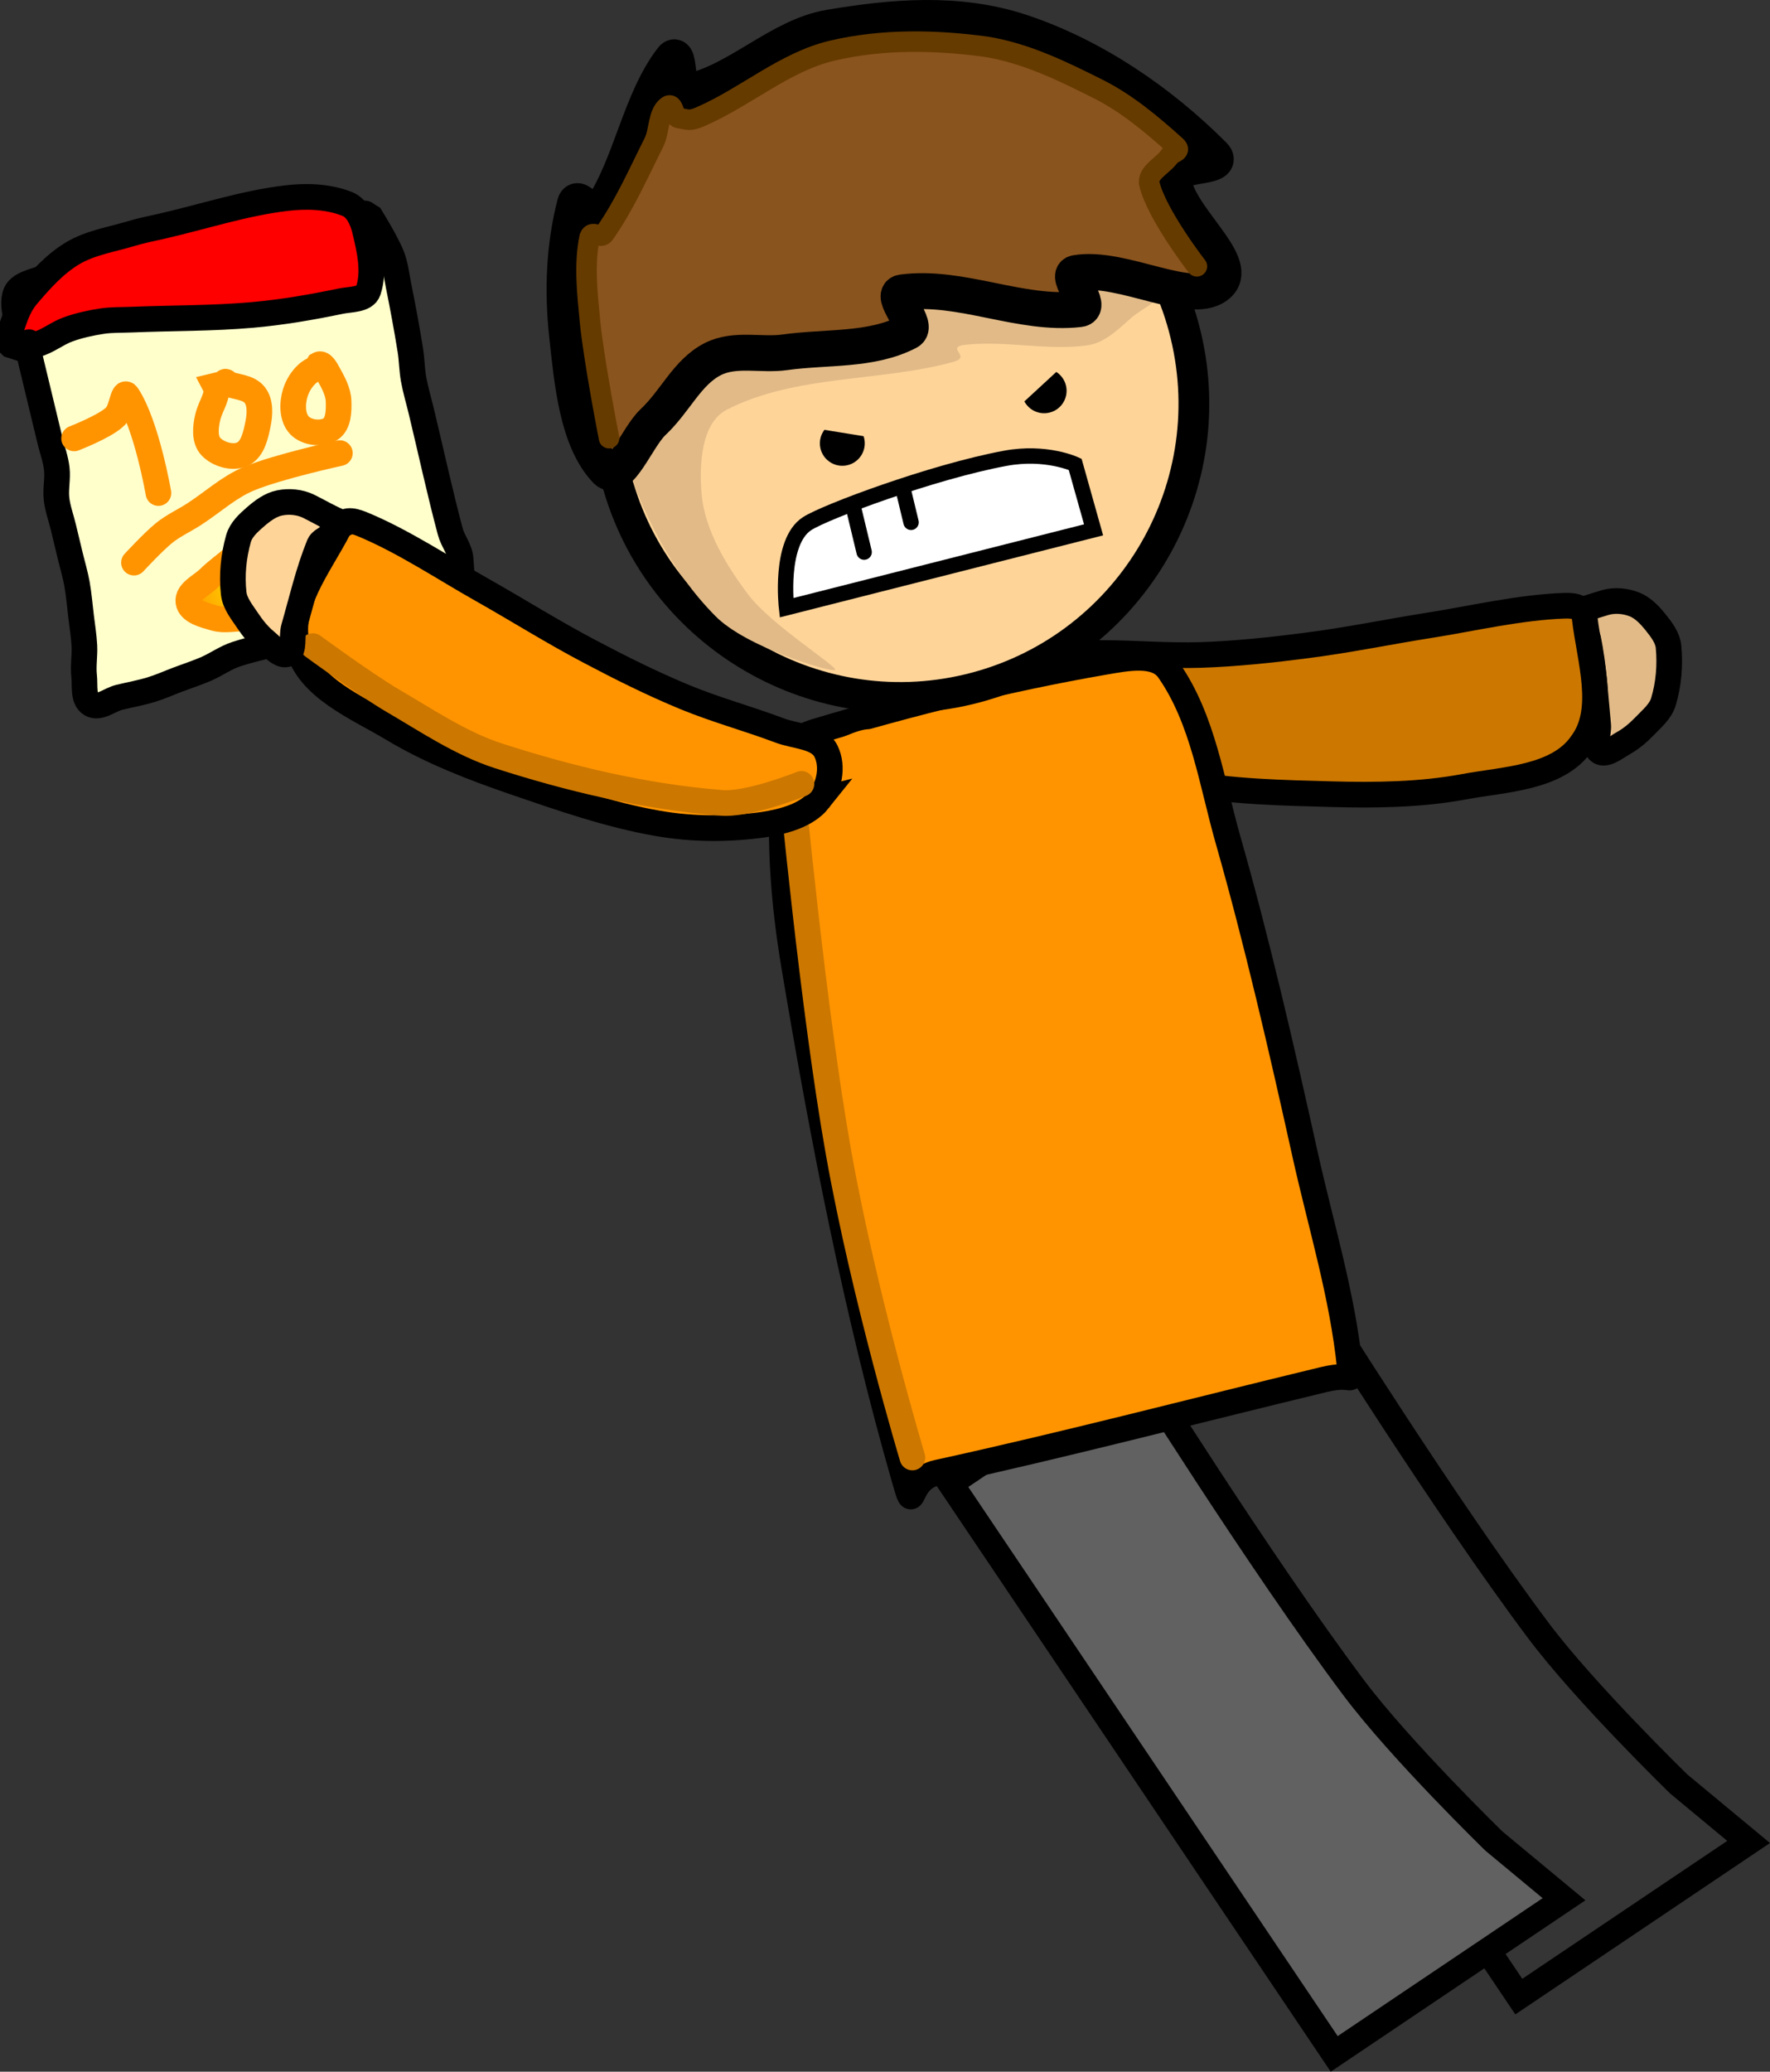 <svg version="1.1" xmlns="http://www.w3.org/2000/svg" xmlns:xlink="http://www.w3.org/1999/xlink" width="345.058" height="403.799" viewBox="0,0,345.058,403.799"><rect x="0" y="0" width="345.058" height="403.799" fill="#333333" stroke="none"/><defs><radialGradient cx="74.797" cy="116.714" r="20.057" gradientUnits="userSpaceOnUse" id="color-1"><stop offset="0" stop-color="#ffff00"/><stop offset="1" stop-color="#ff9400"/></radialGradient></defs><g transform="translate(-20.458,-5.911)"><g data-paper-data="{&quot;isPaintingLayer&quot;:true}" fill-rule="nonzero" stroke-linejoin="miter" stroke-miterlimit="10" stroke-dasharray="" stroke-dashoffset="0" style="mix-blend-mode: normal"><g stroke="#000000" stroke-width="5" stroke-linecap="round"><path d="M325.928,125.466c2.803,-0.536 5.336,-1.507 7.473,-2.113c1.83,-0.519 3.933,-0.334 5.7,0.371c1.698,0.677 3.032,2.136 4.177,3.561c1.105,1.377 2.29,2.942 2.458,4.699c0.339,3.56 0.035,7.267 -0.991,10.693c-0.57,1.902 -2.252,3.302 -3.63,4.731c-1.225,1.27 -2.593,2.451 -4.13,3.317c-1.45,0.817 -3.499,2.535 -4.714,1.667c-1.269,-0.906 -0.078,-3.484 -0.253,-5.214c-0.565,-5.606 -0.81,-11.291 -1.966,-16.806c-0.289,-1.378 -2.868,-2.198 -2.277,-3.438z" data-paper-data="{&quot;origPos&quot;:null,&quot;index&quot;:null}" fill="#e1ba87"/><path d="M225.218,133.822c2.435,-2.28 6.62,-0.561 10.03,-0.631c6.375,-0.011 12.826,0.588 19.316,0.38c6.888,-0.231 14.105,-1.003 20.473,-1.837c8.087,-1.02 16.111,-2.689 24.177,-3.964c7.914,-1.234 17.533,-3.507 26.232,-3.794c2.204,-0.067 3.687,0.306 3.939,2.394c1.009,8.353 4.276,17.925 -0.558,24.412c-4.66,6.805 -15.023,6.996 -22.932,8.472c-8.476,1.576 -17.237,1.686 -25.856,1.452c-9.536,-0.255 -19.475,-0.457 -28.994,-2.238c-6.97,-1.304 -13.416,-3.746 -19.381,-6.956c-3.499,-1.959 -7.269,-4.644 -8.445,-8.242c-0.982,-3.044 -0.527,-7.036 1.998,-9.448z" data-paper-data="{&quot;origPos&quot;:null,&quot;index&quot;:null}" fill="#cc7700"/></g><path d="M316.545,395.073l-74.803,-111.178l35.676,-24.004c0,0 24.658,39.451 42.922,63.804c9.168,12.224 27.369,29.92 27.369,29.92l13.638,11.314z" data-paper-data="{&quot;index&quot;:null}" fill="#353535" stroke="#000000" stroke-width="5" stroke-linecap="butt"/><path d="M280.559,406.24l-74.803,-111.178l35.676,-24.004c0,0 24.658,39.451 42.922,63.804c9.168,12.224 27.369,29.92 27.369,29.92l13.638,11.314z" data-paper-data="{&quot;index&quot;:null}" fill="#616161" stroke="#000000" stroke-width="5" stroke-linecap="butt"/><path d="M283.612,272.552c0.031,3.472 1.23,0.728 -5.113,2.259c-25.371,6.121 -50.146,12.634 -75.348,18.135c-6.31,1.374 -4.117,9.117 -6.437,1.035c-9.28,-32.327 -15.826,-66.225 -21.438,-99.753c-2.241,-13.321 -3.106,-26.298 -1.815,-39.163c0.279,-3.466 1.636,-5.267 6.219,-6.64c18.331,-5.49 37.038,-10.187 55.904,-13.455c4.717,-0.817 10.274,-1.931 12.72,1.567c6.712,9.6 8.372,21.947 11.593,33.209c5.515,19.315 10.453,40.71 14.985,61.192c3.016,13.611 7.311,27.486 8.73,41.613z" data-paper-data="{&quot;index&quot;:null}" fill="#ff9400" stroke="#000000" stroke-width="5" stroke-linecap="round"/><path d="M191.952,148.558c2.482,2.076 1.593,6.405 1.834,9.33c0.212,2.488 0.332,5.329 -0.697,7.439c-1.028,2.109 -2.771,3.682 -4.984,4.214c-2.213,0.533 -4.481,-0.075 -6.356,-1.485c-1.876,-1.41 -3.218,-3.91 -4.005,-6.307c-0.841,-2.554 -2.252,-5.774 -1.114,-8.475c1.178,-2.051 4.46,-2.367 6.795,-3.178c2.714,-0.943 6.232,-3.054 8.527,-1.538z" data-paper-data="{&quot;index&quot;:null}" fill="#ff9400" stroke="none" stroke-width="1" stroke-linecap="round"/><path d="M198.325,289.993c0,0 -9.337,-31.065 -14.371,-59.283c-5.035,-28.218 -9.207,-72.869 -9.207,-72.869" data-paper-data="{&quot;index&quot;:null}" fill="none" stroke="#cc7700" stroke-width="5" stroke-linecap="round"/><g data-paper-data="{&quot;index&quot;:null}"><path d="M225.823,35.779c12.501,7.651 22.087,20.065 25.783,35.421c3.696,15.356 0.808,30.772 -6.843,43.274c-7.651,12.501 -20.065,22.087 -35.421,25.783c-15.356,3.696 -30.772,0.808 -43.274,-6.843c-12.501,-7.651 -22.087,-20.065 -25.783,-35.421c-3.696,-15.356 -0.808,-30.772 6.843,-43.274c7.651,-12.501 20.065,-22.087 35.421,-25.783c15.356,-3.696 30.772,-0.808 43.274,6.843z" data-paper-data="{&quot;origPos&quot;:null}" fill="#ffd499" stroke="#000000" stroke-width="6" stroke-linecap="round"/><path d="M161.022,76.756c13.845,-1.664 25.092,-8.784 38.121,-10.928c15.228,-2.505 31.022,-4.033 46.536,-3.229c3.874,0.205 -2.928,3.678 -4.654,5.234c-2.128,1.852 -5.009,4.795 -8.233,5.324c-7.768,1.27 -16.536,-1.034 -24.679,0.026c-3.044,0.625 1.755,2.274 -1.787,3.259c-14.169,3.936 -30.79,2.413 -44.286,9.373c-4.843,2.64 -5.291,10.499 -4.812,16.329c0.634,7.176 4.874,14.039 9.105,19.666c4.486,5.962 17.769,14.229 16.91,14.701c-0.859,0.472 -17.446,-4.458 -23.373,-10.574c-8.496,-8.584 -14.286,-20.109 -17.854,-31.445c-1.425,-4.541 1.417,-9.432 3.199,-13.931c1.299,-3.278 3.251,-7.678 6.336,-8.42c3.085,-0.742 5.874,5.05 9.473,4.615z" data-paper-data="{&quot;origPos&quot;:null}" fill="#e1ba87" stroke="none" stroke-width="1" stroke-linecap="round"/><path d="M138.652,97.615c-5.705,-5.974 -6.661,-17.338 -7.65,-26.444c-0.937,-8.654 -0.573,-17.394 1.559,-25.575c0.653,-2.156 3.448,3.637 4.96,1.378c6.055,-9.061 7.647,-21.404 13.964,-29.589c1.606,-2.078 0.627,6.985 3.096,6.455c9.85,-2.139 17.807,-10.903 27.579,-12.552c12.226,-2.059 24.933,-3.212 37.224,0.812c14.14,4.685 27.16,13.555 37.686,24.101c2.631,2.637 -8.19,1.431 -7.922,4.478c0.646,7.392 13.038,16.208 9.037,20.453c-4.822,5.041 -18.795,-3.633 -27.996,-2.004c-2.335,0.414 3.586,6.752 0.666,7.04c-11.428,1.31 -23.042,-4.781 -34.473,-3.274c-2.858,0.377 3.478,6.571 1.084,7.71c-7.162,3.736 -15.865,2.836 -23.986,3.973c-4.66,0.656 -9.7,-0.882 -14.079,1.332c-5.023,2.577 -7.234,8.159 -11.69,12.328c-3.123,2.999 -6.41,11.937 -9.057,9.38z" data-paper-data="{&quot;origPos&quot;:null}" fill="#8a541e" stroke="#000000" stroke-width="7" stroke-linecap="round"/><path d="M139.192,91.314c0,0 -3.004,-15.285 -3.739,-23.014c-0.511,-5.389 -1.14,-10.919 -0.04,-16.19c0.581,-1.509 2.165,0.581 2.917,-0.702c3.936,-5.619 6.604,-11.75 9.615,-17.743c1.127,-2.222 0.731,-5.647 2.67,-7.071c1.227,-0.787 1.083,2.073 2.102,2.323c1.908,0.273 2.071,0.708 4.308,-0.265c8.949,-3.895 16.385,-10.685 25.702,-12.872c9.807,-2.303 20.095,-2.093 29.9,-0.768c7.809,1.235 15.062,4.8 22.059,8.319c5.432,2.735 10.397,6.891 15.001,11.046c1.152,1.037 -0.582,1.263 -1.107,1.809c-1.201,1.936 -4.604,3.369 -4.051,5.604c1.496,6.049 9.258,16.029 9.258,16.029" data-paper-data="{&quot;origPos&quot;:null}" fill="none" stroke="#663b00" stroke-width="4" stroke-linecap="round"/><path d="M226.296,78.354c0.955,0.585 1.688,1.534 1.97,2.707c0.282,1.173 0.062,2.352 -0.523,3.307c-0.585,0.955 -1.534,1.688 -2.707,1.97c-1.173,0.282 -2.352,0.062 -3.307,-0.523c-0.955,-0.585 -1.688,-1.534 -1.97,-2.707c-0.282,-1.173 -0.062,-2.352 0.523,-3.307c0.585,-0.955 1.534,-1.688 2.707,-1.97c1.173,-0.282 2.352,-0.062 3.307,0.523z" data-paper-data="{&quot;origPos&quot;:null}" fill="#000000" stroke="none" stroke-width="1" stroke-linecap="butt"/><path d="M186.95,88.595c0.955,0.585 1.688,1.534 1.97,2.707c0.282,1.173 0.062,2.352 -0.523,3.307c-0.585,0.955 -1.534,1.688 -2.707,1.97c-1.173,0.282 -2.352,0.062 -3.307,-0.523c-0.955,-0.585 -1.688,-1.534 -1.97,-2.707c-0.282,-1.173 -0.062,-2.352 0.523,-3.307c0.585,-0.955 1.534,-1.688 2.707,-1.97c1.173,-0.282 2.352,-0.062 3.307,0.523z" data-paper-data="{&quot;origPos&quot;:null}" fill="#000000" stroke="none" stroke-width="1" stroke-linecap="butt"/></g><g stroke-width="5" stroke-linecap="round"><path d="M92.752,48.226c1.07,1.764 2.667,4.37 3.899,7.095c0.876,1.939 1.074,4.128 1.495,6.213c0.844,4.179 1.623,8.383 2.3,12.592c0.302,1.882 0.303,3.812 0.639,5.689c0.376,2.095 0.997,4.143 1.495,6.213c1.881,7.816 3.582,15.703 5.649,23.471c0.517,1.942 1.898,3.453 2.02,5.357c0.239,3.731 0.889,7.935 -0.959,11.186c-1.174,2.066 -4.459,1.675 -6.737,2.352c-2.039,0.606 -4.092,1.318 -6.213,1.495c-4.115,0.345 -8.276,-0.127 -12.4,0.063c-2.139,0.099 -4.279,0.387 -6.379,0.805c-3.711,0.738 -7.449,1.483 -11.045,2.658c-2.072,0.677 -3.882,2.005 -5.881,2.876c-1.748,0.761 -3.573,1.346 -5.356,2.02c-1.784,0.673 -3.533,1.465 -5.357,2.02c-2.036,0.619 -4.143,0.997 -6.213,1.495c-1.839,0.443 -3.909,2.317 -5.523,1.329c-1.614,-0.988 -1.118,-3.643 -1.329,-5.523c-0.218,-1.937 0.15,-3.908 0.051,-5.855c-0.097,-1.903 -0.413,-3.796 -0.639,-5.689c-0.254,-2.125 -0.428,-4.272 -0.805,-6.379c-0.334,-1.862 -0.887,-3.684 -1.329,-5.523c-0.443,-1.839 -0.887,-3.684 -1.329,-5.523c-0.443,-1.839 -1.118,-3.643 -1.329,-5.523c-0.218,-1.937 0.269,-3.918 0.051,-5.855c-0.211,-1.88 -0.887,-3.684 -1.329,-5.523c-1.383,-5.746 -2.771,-11.512 -4.154,-17.258c-0.885,-3.678 -3.589,-7.379 -2.658,-11.045c0.607,-2.393 4.175,-2.673 6.405,-3.732c1.933,-0.92 4.069,-1.366 6.047,-2.186c2.227,-0.923 4.337,-2.136 6.571,-3.042c2.203,-0.892 4.461,-1.668 6.737,-2.352c1.812,-0.544 3.644,-1.105 5.523,-1.329c2.165,-0.26 4.365,-0.076 6.545,-0.115c2.18,-0.038 4.38,0.145 6.545,-0.115c1.878,-0.224 3.654,-1.042 5.523,-1.329c3.767,-0.581 7.575,-1.007 11.378,-1.278c1.945,-0.138 3.907,0.127 5.855,0.051c0.488,-0.02 0.9,-0.905 1.381,-0.332z" fill="#ffffcc" stroke="#000000"/><path d="M22.491,73.17c-1.038,-0.9 0.029,-2.817 0.467,-4.129c0.637,-1.909 1.416,-3.865 2.717,-5.401c2.636,-3.11 5.444,-6.268 8.943,-8.36c3.463,-2.072 7.625,-2.687 11.486,-3.86c1.923,-0.584 3.851,-0.952 5.868,-1.412c8.069,-1.844 16.027,-4.487 24.245,-5.47c3.972,-0.476 8.247,-0.352 11.959,1.138c1.875,0.752 2.927,3.059 3.4,5.024c0.928,3.855 1.937,8.131 0.671,11.889c-0.608,1.806 -3.49,1.63 -5.356,2.02c-5.69,1.185 -11.456,2.179 -17.245,2.69c-7.806,0.69 -15.686,0.59 -23.516,0.913c-1.957,0.081 -3.869,0.005 -5.772,0.294c-2.221,0.337 -4.442,0.827 -6.558,1.578c-2.164,0.768 -4.011,2.355 -6.226,2.959c-1.632,0.445 -1.228,-1.827 -2.275,1.035z" fill="#ff0000" stroke="#000000"/><path d="M34.903,91.362c0,0 5.75,-2.228 7.786,-4.065c1.589,-1.07 1.679,-5.721 2.621,-4.282c3.752,5.731 6.033,18.997 6.033,18.997" fill="none" stroke="#ff9400"/><path d="M64.447,80.6c0.291,-0.556 -0.471,-0.191 0,0c1.885,0.763 4.403,0.693 5.663,2.289c1.182,1.496 1.019,3.821 0.639,5.689c-0.434,2.136 -1.014,4.886 -2.979,5.829c-1.907,0.915 -4.724,0.094 -6.187,-1.432c-1.319,-1.377 -1.068,-3.831 -0.639,-5.689c0.567,-2.449 2.337,-4.46 1.432,-6.187z" fill="none" stroke="#ff9400"/><path d="M82.562,76.97c0.736,-0.43 1.469,0.992 1.879,1.739c0.918,1.671 1.945,3.452 2.02,5.356c0.074,1.904 0.018,4.489 -1.598,5.497c-1.714,1.07 -4.623,0.717 -6.021,-0.742c-1.482,-1.545 -1.447,-4.336 -0.805,-6.379c0.709,-2.256 2.482,-4.281 4.002,-4.615z" fill="none" stroke="#ff9400"/><path d="M46.573,115.575c0,0 3.759,-4.073 5.906,-5.804c1.747,-1.408 3.825,-2.356 5.715,-3.566c3.589,-2.298 6.808,-5.316 10.739,-6.967c5.672,-2.382 17.783,-5.01 17.783,-5.01" fill="none" stroke="#ff9400"/><path d="M81.78,107.102c1.605,0.467 3.333,1.244 4.282,2.621c1.073,1.557 1.647,3.658 1.329,5.523c-0.337,1.979 -1.759,3.689 -3.145,5.139c-1.397,1.459 -3.29,2.364 -5.024,3.4c-1.672,1.001 -3.295,2.254 -5.19,2.71c-1.896,0.456 -3.905,-0.034 -5.855,-0.051c-1.95,-0.017 -3.983,0.493 -5.855,-0.051c-1.927,-0.56 -4.856,-1.218 -5.139,-3.145c-0.286,-1.953 2.551,-3.189 4.002,-4.615c1.509,-1.482 3.265,-2.701 4.858,-4.091c3.029,-2.641 5.392,-6.297 9.026,-8.015c2.027,-0.958 4.558,-0.051 5.689,-0.639z" fill="url(#color-1)" stroke="#ff9400"/></g><path d="M173.788,124.364c0,0 -1.506,-12.816 4.025,-16.397c3.541,-2.293 24.362,-10.078 38.599,-12.724c8,-1.487 13.65,1.178 13.65,1.178l3.587,12.765z" fill="#ffffff" stroke="#000000" stroke-width="3" stroke-linecap="round"/><path d="M188.921,113.522l-2.223,-9.236" fill="none" stroke="#000000" stroke-width="3" stroke-linecap="round"/><path d="M196.664,101.887l1.404,5.833" fill="none" stroke="#000000" stroke-width="3" stroke-linecap="round"/><path d="M172.832,88.337c0,0 24.118,-7.048 34.775,-9.38c8.447,-1.849 21.605,-3.161 21.605,-3.161c0,0 -12.686,11.703 -16.206,14.949c-1.701,1.569 -5.071,-1.857 -5.071,-1.857c0,0 -1.383,4.914 -3.8,4.523c-5.996,-0.972 -31.303,-5.074 -31.303,-5.074z" fill="#ffd499" stroke="none" stroke-width="0" stroke-linecap="round"/><g data-paper-data="{&quot;index&quot;:null}" stroke-width="5" stroke-linecap="round"><path d="M180.056,161.884c-2.36,2.96 -6.831,4.157 -10.794,4.769c-6.711,0.922 -13.604,0.956 -20.59,-0.26c-9.542,-1.66 -18.924,-4.945 -27.947,-8.041c-8.156,-2.795 -16.326,-5.962 -23.716,-10.402c-6.893,-4.148 -16.535,-7.951 -18.521,-15.956c-2.261,-7.768 4.148,-15.593 8.014,-23.066c0.966,-1.868 2.486,-1.699 4.528,-0.866c8.05,3.311 16.266,8.804 23.249,12.727c7.111,4.015 14.044,8.384 21.265,12.168c5.674,3.007 12.165,6.255 18.538,8.879c6.008,2.464 12.26,4.159 18.229,6.399c3.17,1.258 7.692,1.111 9.176,4.099c1.523,3.142 0.553,7.041 -1.432,9.55z" data-paper-data="{&quot;origPos&quot;:null,&quot;index&quot;:null}" fill="#ff9400" stroke="#000000"/><path d="M176.697,158.694c0,0 -10.67,4.326 -15.928,3.674c-14.811,-1.205 -29.394,-4.701 -43.159,-9.142c-7.295,-2.357 -14.068,-6.945 -20.41,-10.642c-5.485,-3.192 -15.746,-10.738 -15.746,-10.738" data-paper-data="{&quot;origPos&quot;:null,&quot;index&quot;:null}" fill="none" stroke="#cc7700"/><path d="M85.53,109.12c0.361,1.325 -2.324,1.671 -2.855,2.975c-2.124,5.22 -3.382,10.768 -4.94,16.184c-0.481,1.671 0.229,4.42 -1.181,5.085c-1.35,0.636 -3.059,-1.42 -4.34,-2.483c-1.358,-1.127 -2.493,-2.534 -3.471,-4.002c-1.1,-1.653 -2.505,-3.331 -2.726,-5.304c-0.398,-3.554 -0.034,-7.256 0.937,-10.697c0.479,-1.699 1.924,-3.027 3.258,-4.184c1.381,-1.197 2.955,-2.395 4.746,-2.757c1.864,-0.377 3.967,-0.183 5.674,0.655c1.995,0.978 4.313,2.386 6.975,3.415z" data-paper-data="{&quot;origPos&quot;:null,&quot;index&quot;:null}" fill="#ffd499" stroke="#000000"/></g></g></g></svg>